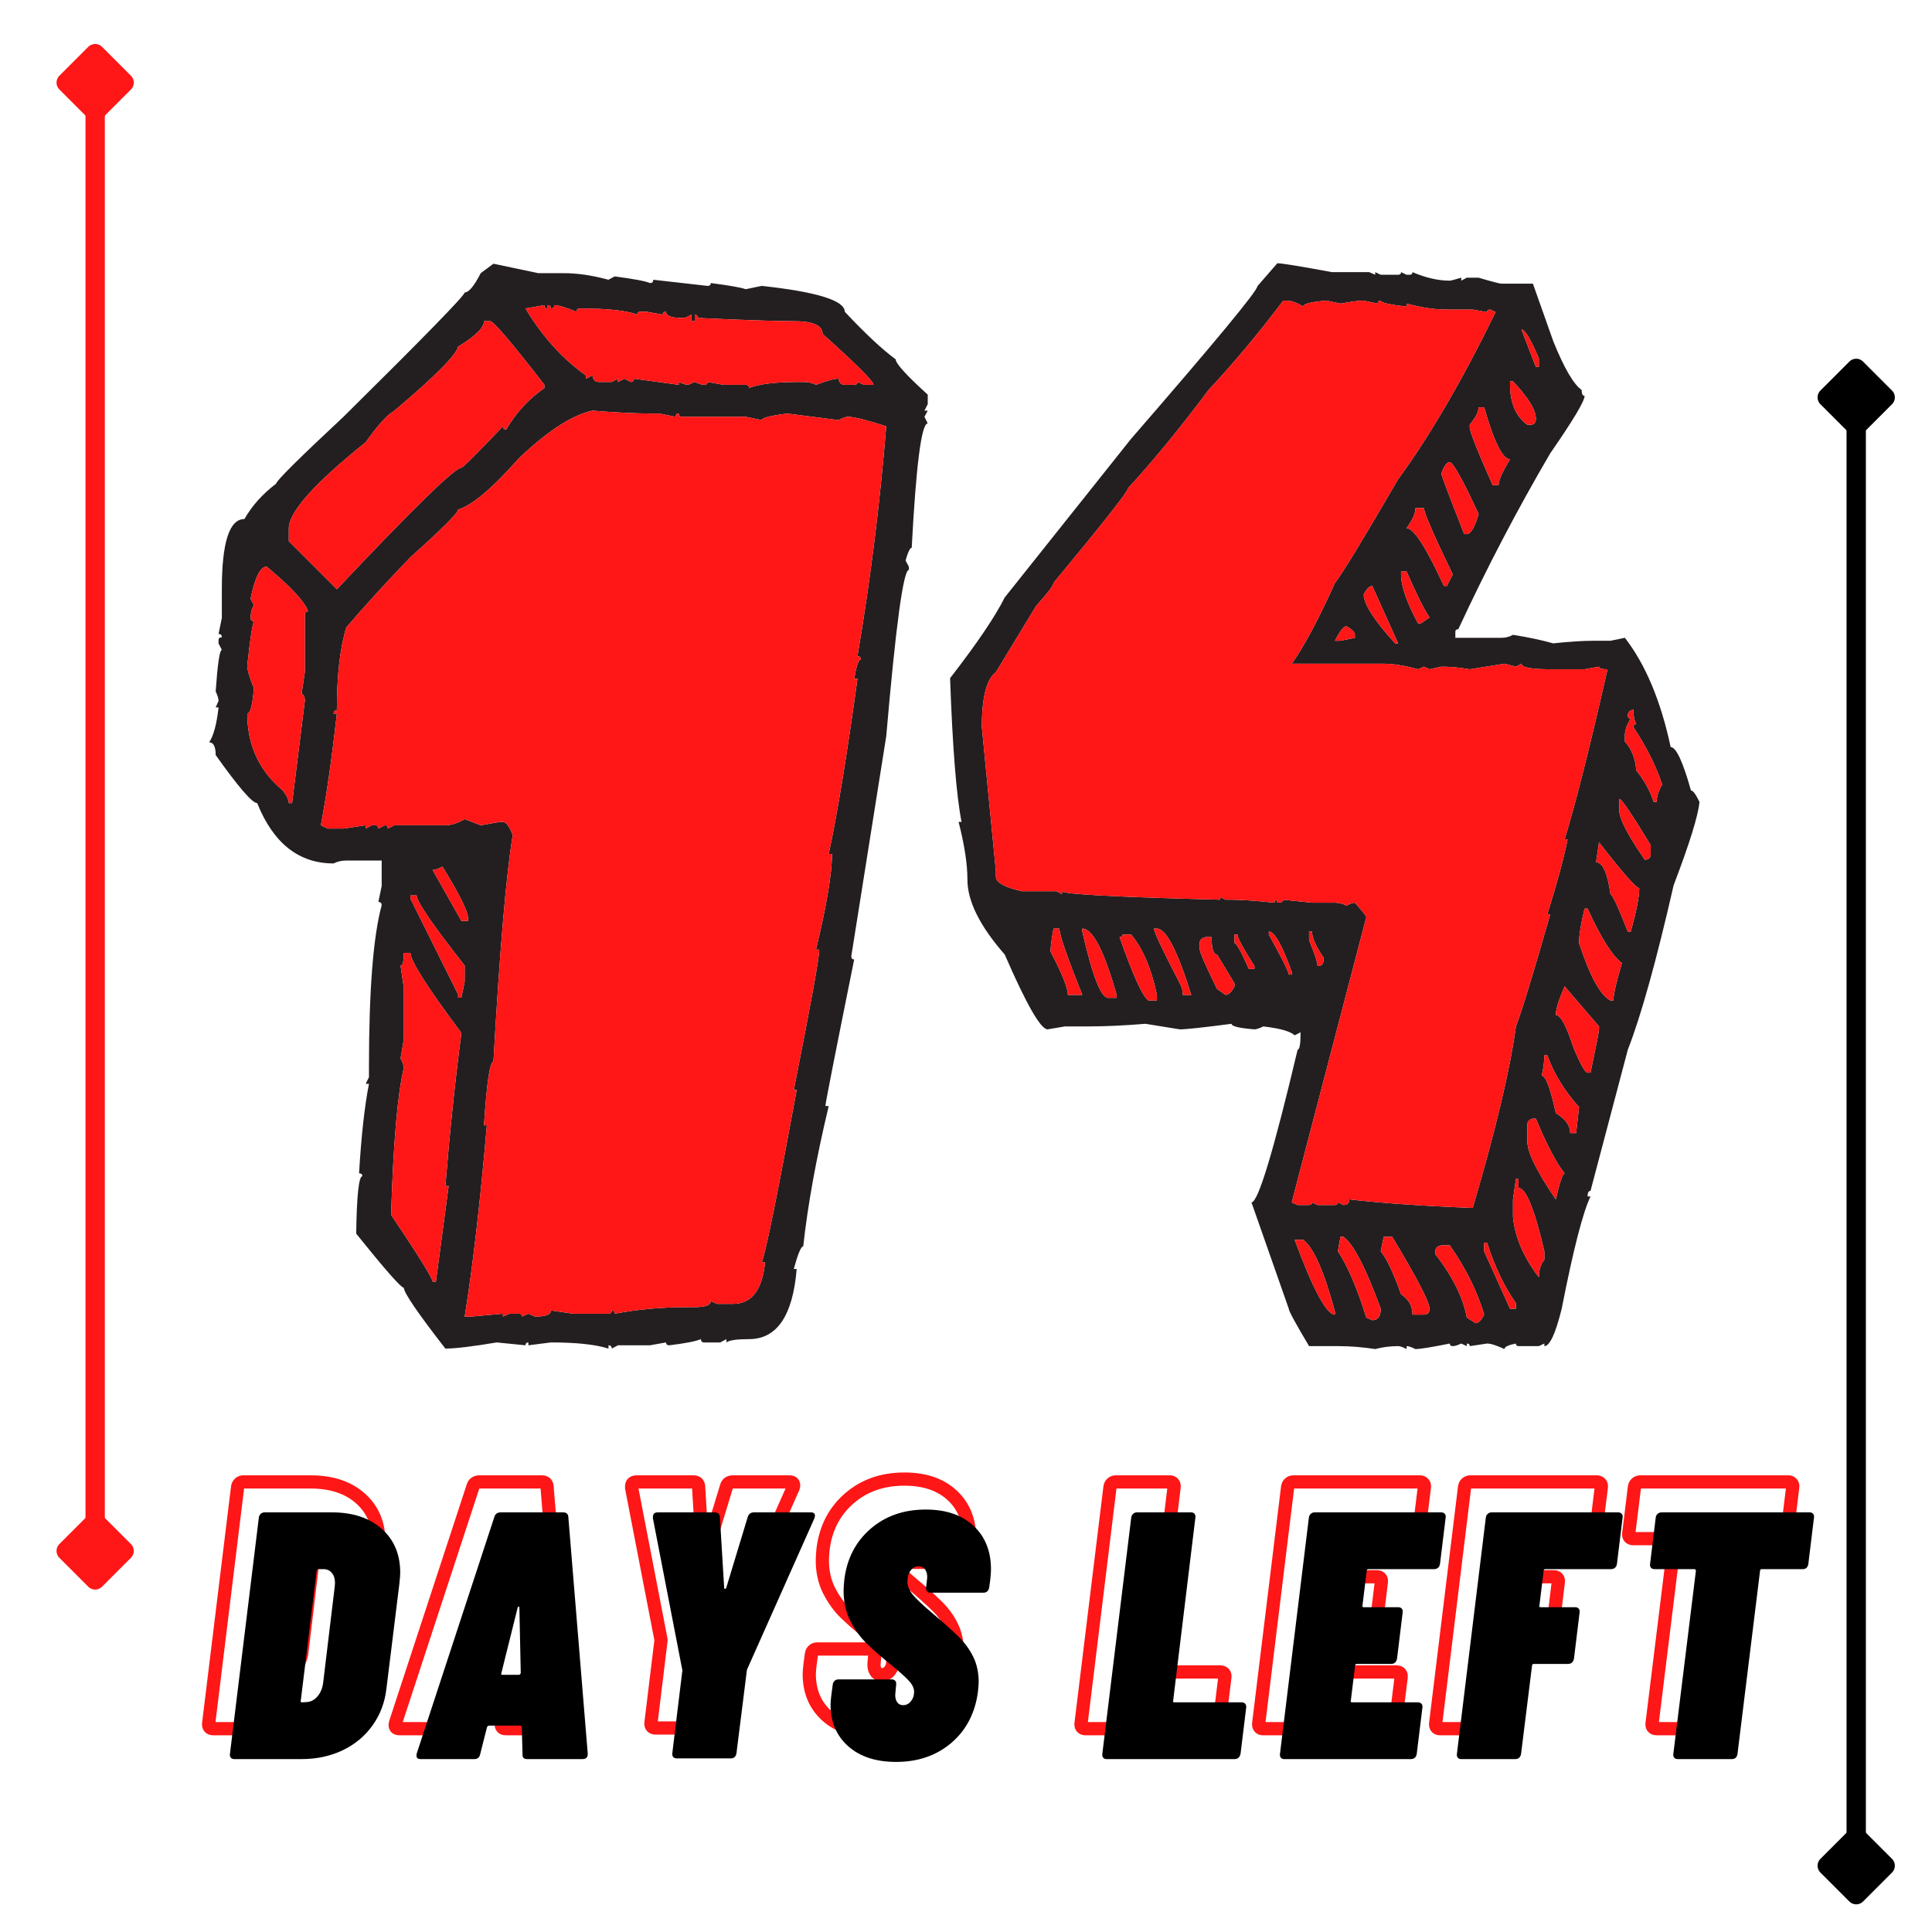 <?xml version="1.0" encoding="UTF-8"?>
<svg xmlns="http://www.w3.org/2000/svg" xmlns:xlink="http://www.w3.org/1999/xlink" width="375pt" height="375pt" viewBox="0 0 375 375" version="1.2">
<defs>
<g>
<symbol overflow="visible" id="glyph0-0">
<path style="stroke:none;" d="M -1.297 -0.344 C -1.297 -0.113 -1.207 0 -1.031 0 L 27.922 0 C 28.098 0 28.234 -0.113 28.328 -0.344 L 34.141 -47.547 C 34.141 -47.773 34.023 -47.891 33.797 -47.891 L 4.859 -47.891 C 4.629 -47.891 4.516 -47.773 4.516 -47.547 Z M 11.906 -17.719 C 11.633 -17.719 11.414 -17.805 11.25 -17.984 C 11.094 -18.172 11.035 -18.426 11.078 -18.75 L 11.078 -19.094 C 11.305 -20.914 11.875 -22.363 12.781 -23.438 C 13.695 -24.508 14.91 -25.594 16.422 -26.688 C 17.379 -27.363 18.109 -27.953 18.609 -28.453 C 19.109 -28.961 19.406 -29.582 19.5 -30.312 C 19.594 -31 19.5 -31.535 19.219 -31.922 C 18.945 -32.305 18.516 -32.5 17.922 -32.5 C 17.242 -32.5 16.688 -32.258 16.25 -31.781 C 15.812 -31.301 15.551 -30.719 15.469 -30.031 C 15.332 -29.438 14.941 -29.141 14.297 -29.141 L 7.453 -29.422 C 7.141 -29.422 6.898 -29.477 6.734 -29.594 C 6.578 -29.707 6.52 -29.852 6.562 -30.031 C 6.926 -33.227 8.281 -35.828 10.625 -37.828 C 12.977 -39.836 15.844 -40.844 19.219 -40.844 C 22.188 -40.844 24.504 -40.078 26.172 -38.547 C 27.836 -37.023 28.672 -34.941 28.672 -32.297 C 28.672 -31.609 28.645 -31.082 28.594 -30.719 C 28.32 -28.664 27.727 -27.055 26.812 -25.891 C 25.906 -24.734 24.676 -23.582 23.125 -22.438 C 22.07 -21.707 21.285 -21.055 20.766 -20.484 C 20.242 -19.922 19.938 -19.25 19.844 -18.469 C 19.75 -17.969 19.383 -17.719 18.75 -17.719 Z M 13.953 -5.891 C 12.766 -5.891 11.805 -6.254 11.078 -6.984 C 10.348 -7.711 9.984 -8.672 9.984 -9.859 C 9.984 -11.359 10.473 -12.609 11.453 -13.609 C 12.441 -14.617 13.641 -15.125 15.047 -15.125 C 16.234 -15.125 17.191 -14.77 17.922 -14.062 C 18.648 -13.352 19.016 -12.406 19.016 -11.219 C 19.016 -9.719 18.516 -8.453 17.516 -7.422 C 16.516 -6.398 15.328 -5.891 13.953 -5.891 Z M 13.953 -5.891 "/>
</symbol>
<symbol overflow="visible" id="glyph0-1">
<path style="stroke:none;" d="M 1.375 0 C 1.094 0 0.875 -0.086 0.719 -0.266 C 0.562 -0.453 0.504 -0.707 0.547 -1.031 L 6.156 -46.875 C 6.195 -47.188 6.32 -47.43 6.531 -47.609 C 6.738 -47.797 6.977 -47.891 7.25 -47.891 L 20.328 -47.891 C 24.379 -47.891 27.602 -46.828 30 -44.703 C 32.395 -42.586 33.594 -39.75 33.594 -36.188 C 33.594 -35.781 33.547 -35.117 33.453 -34.203 L 30.922 -13.688 C 30.609 -10.988 29.707 -8.602 28.219 -6.531 C 26.738 -4.457 24.801 -2.848 22.406 -1.703 C 20.008 -0.566 17.352 0 14.438 0 Z M 14.297 -11.359 C 14.203 -11.129 14.297 -11.016 14.578 -11.016 L 15.531 -11.078 C 16.258 -11.129 16.91 -11.473 17.484 -12.109 C 18.055 -12.742 18.43 -13.566 18.609 -14.578 L 20.875 -33.391 L 20.938 -34.141 C 20.938 -35.004 20.727 -35.676 20.312 -36.156 C 19.906 -36.633 19.359 -36.875 18.672 -36.875 L 17.719 -36.875 C 17.488 -36.875 17.375 -36.758 17.375 -36.531 Z M 14.297 -11.359 "/>
</symbol>
<symbol overflow="visible" id="glyph0-2">
<path style="stroke:none;" d="M 21.281 0 C 20.645 0 20.348 -0.316 20.391 -0.953 L 20.25 -6.156 C 20.301 -6.25 20.281 -6.328 20.188 -6.391 C 20.094 -6.461 20 -6.5 19.906 -6.5 L 13.953 -6.5 C 13.723 -6.5 13.566 -6.383 13.484 -6.156 L 12.172 -0.953 C 12.035 -0.316 11.648 0 11.016 0 L 0.609 0 C -0.066 0 -0.316 -0.363 -0.141 -1.094 L 14.922 -47 C 15.098 -47.594 15.504 -47.891 16.141 -47.891 L 28.266 -47.891 C 28.898 -47.891 29.238 -47.594 29.281 -47 L 33.047 -1.094 L 33.047 -0.953 C 33.047 -0.316 32.703 0 32.016 0 Z M 16.281 -16.688 C 16.188 -16.469 16.254 -16.359 16.484 -16.359 L 19.703 -16.359 C 19.836 -16.359 19.953 -16.469 20.047 -16.688 L 19.781 -29.359 C 19.781 -29.535 19.723 -29.613 19.609 -29.594 C 19.492 -29.57 19.438 -29.492 19.438 -29.359 Z M 16.281 -16.688 "/>
</symbol>
<symbol overflow="visible" id="glyph0-3">
<path style="stroke:none;" d="M 10.266 -0.141 C 9.941 -0.141 9.703 -0.227 9.547 -0.406 C 9.391 -0.594 9.332 -0.844 9.375 -1.156 L 11.297 -16.969 C 11.336 -17.062 11.336 -17.195 11.297 -17.375 L 5.609 -46.734 L 5.609 -47 C 5.609 -47.594 5.926 -47.891 6.562 -47.891 L 17.578 -47.891 C 18.223 -47.891 18.566 -47.594 18.609 -47 L 19.438 -33.25 C 19.438 -33.113 19.492 -33.047 19.609 -33.047 C 19.723 -33.047 19.801 -33.113 19.844 -33.25 L 24.016 -47 C 24.203 -47.594 24.613 -47.891 25.25 -47.891 L 36.266 -47.891 C 36.629 -47.891 36.867 -47.785 36.984 -47.578 C 37.098 -47.379 37.086 -47.098 36.953 -46.734 L 23.875 -17.375 L 23.812 -16.969 L 21.828 -1.156 C 21.785 -0.844 21.672 -0.594 21.484 -0.406 C 21.297 -0.227 21.047 -0.141 20.734 -0.141 Z M 10.266 -0.141 "/>
</symbol>
<symbol overflow="visible" id="glyph0-4">
<path style="stroke:none;" d="M 14.234 0.547 C 10.305 0.547 7.203 -0.469 4.922 -2.5 C 2.641 -4.531 1.5 -7.234 1.5 -10.609 C 1.5 -10.922 1.547 -11.488 1.641 -12.312 L 1.922 -14.438 C 1.961 -14.758 2.082 -15.008 2.281 -15.188 C 2.488 -15.375 2.734 -15.469 3.016 -15.469 L 13.406 -15.469 C 13.688 -15.469 13.906 -15.375 14.062 -15.188 C 14.219 -15.008 14.273 -14.758 14.234 -14.438 L 14.094 -12.938 C 14 -12.207 14.086 -11.613 14.359 -11.156 C 14.641 -10.695 15.051 -10.469 15.594 -10.469 C 16.188 -10.469 16.688 -10.719 17.094 -11.219 C 17.508 -11.719 17.719 -12.332 17.719 -13.062 C 17.719 -13.75 17.383 -14.457 16.719 -15.188 C 16.062 -15.914 14.801 -17.035 12.938 -18.547 C 11.102 -20.047 9.594 -21.379 8.406 -22.547 C 7.227 -23.711 6.203 -25.148 5.328 -26.859 C 4.461 -28.566 4.031 -30.516 4.031 -32.703 C 4.031 -33.117 4.078 -33.828 4.172 -34.828 C 4.672 -38.891 6.359 -42.172 9.234 -44.672 C 12.109 -47.18 15.691 -48.438 19.984 -48.438 C 23.898 -48.438 26.988 -47.383 29.25 -45.281 C 31.508 -43.188 32.641 -40.363 32.641 -36.812 C 32.641 -36.395 32.594 -35.734 32.5 -34.828 L 32.297 -33.328 C 32.254 -33.004 32.129 -32.75 31.922 -32.562 C 31.711 -32.383 31.473 -32.297 31.203 -32.297 L 20.875 -32.297 C 20.594 -32.297 20.375 -32.383 20.219 -32.562 C 20.062 -32.75 20.004 -33.004 20.047 -33.328 L 20.25 -35.094 C 20.301 -35.781 20.176 -36.336 19.875 -36.766 C 19.582 -37.203 19.16 -37.422 18.609 -37.422 C 17.973 -37.422 17.445 -37.145 17.031 -36.594 C 16.625 -36.051 16.422 -35.328 16.422 -34.422 C 16.422 -33.641 16.738 -32.836 17.375 -32.016 C 18.02 -31.203 19.207 -30.062 20.938 -28.594 C 23.258 -26.633 25.035 -25.051 26.266 -23.844 C 27.504 -22.633 28.477 -21.312 29.188 -19.875 C 29.895 -18.438 30.25 -16.805 30.25 -14.984 C 30.25 -14.617 30.203 -13.977 30.109 -13.062 C 29.555 -8.914 27.832 -5.609 24.938 -3.141 C 22.039 -0.68 18.473 0.547 14.234 0.547 Z M 14.234 0.547 "/>
</symbol>
<symbol overflow="visible" id="glyph0-5">
<path style="stroke:none;" d=""/>
</symbol>
<symbol overflow="visible" id="glyph0-6">
<path style="stroke:none;" d="M 1.375 0 C 1.094 0 0.875 -0.086 0.719 -0.266 C 0.562 -0.453 0.504 -0.707 0.547 -1.031 L 6.156 -46.875 C 6.195 -47.188 6.32 -47.43 6.531 -47.609 C 6.738 -47.797 6.977 -47.891 7.25 -47.891 L 17.797 -47.891 C 18.066 -47.891 18.281 -47.797 18.438 -47.609 C 18.594 -47.43 18.648 -47.188 18.609 -46.875 L 14.297 -11.359 C 14.203 -11.129 14.297 -11.016 14.578 -11.016 L 27.578 -11.016 C 27.891 -11.016 28.125 -10.922 28.281 -10.734 C 28.445 -10.555 28.508 -10.305 28.469 -9.984 L 27.375 -1.031 C 27.227 -0.344 26.836 0 26.203 0 Z M 1.375 0 "/>
</symbol>
<symbol overflow="visible" id="glyph0-7">
<path style="stroke:none;" d="M 31.609 -37.906 C 31.566 -37.582 31.441 -37.328 31.234 -37.141 C 31.023 -36.961 30.766 -36.875 30.453 -36.875 L 17.719 -36.875 C 17.488 -36.875 17.375 -36.758 17.375 -36.531 L 16.562 -29.828 C 16.469 -29.598 16.555 -29.484 16.828 -29.484 L 23.469 -29.484 C 23.789 -29.484 24.031 -29.391 24.188 -29.203 C 24.344 -29.023 24.398 -28.781 24.359 -28.469 L 23.266 -19.5 C 23.129 -18.812 22.738 -18.469 22.094 -18.469 L 15.469 -18.469 C 15.238 -18.469 15.125 -18.352 15.125 -18.125 L 14.297 -11.359 C 14.203 -11.129 14.297 -11.016 14.578 -11.016 L 27.297 -11.016 C 27.617 -11.016 27.859 -10.922 28.016 -10.734 C 28.18 -10.555 28.238 -10.305 28.188 -9.984 L 27.094 -1.031 C 27.051 -0.707 26.926 -0.453 26.719 -0.266 C 26.508 -0.086 26.25 0 25.938 0 L 1.375 0 C 1.094 0 0.875 -0.086 0.719 -0.266 C 0.562 -0.453 0.504 -0.707 0.547 -1.031 L 6.156 -46.875 C 6.195 -47.188 6.32 -47.43 6.531 -47.609 C 6.738 -47.797 6.977 -47.891 7.25 -47.891 L 31.812 -47.891 C 32.133 -47.891 32.375 -47.797 32.531 -47.609 C 32.695 -47.43 32.754 -47.188 32.703 -46.875 Z M 31.609 -37.906 "/>
</symbol>
<symbol overflow="visible" id="glyph0-8">
<path style="stroke:none;" d="M 31.609 -37.906 C 31.566 -37.582 31.441 -37.328 31.234 -37.141 C 31.023 -36.961 30.766 -36.875 30.453 -36.875 L 17.719 -36.875 C 17.488 -36.875 17.375 -36.758 17.375 -36.531 L 16.562 -29.828 C 16.469 -29.598 16.555 -29.484 16.828 -29.484 L 23.469 -29.484 C 23.789 -29.484 24.031 -29.391 24.188 -29.203 C 24.344 -29.023 24.398 -28.781 24.359 -28.469 L 23.266 -19.5 C 23.129 -18.812 22.738 -18.469 22.094 -18.469 L 15.469 -18.469 C 15.238 -18.469 15.125 -18.352 15.125 -18.125 L 13 -1.031 C 12.957 -0.707 12.832 -0.453 12.625 -0.266 C 12.414 -0.086 12.176 0 11.906 0 L 1.375 0 C 1.094 0 0.875 -0.086 0.719 -0.266 C 0.562 -0.453 0.504 -0.707 0.547 -1.031 L 6.156 -46.875 C 6.195 -47.188 6.32 -47.43 6.531 -47.609 C 6.738 -47.797 6.977 -47.891 7.25 -47.891 L 31.812 -47.891 C 32.133 -47.891 32.375 -47.797 32.531 -47.609 C 32.695 -47.43 32.754 -47.188 32.703 -46.875 Z M 31.609 -37.906 "/>
</symbol>
<symbol overflow="visible" id="glyph0-9">
<path style="stroke:none;" d="M 35.516 -47.891 C 35.785 -47.891 36 -47.797 36.156 -47.609 C 36.32 -47.43 36.379 -47.188 36.328 -46.875 L 35.234 -37.906 C 35.191 -37.582 35.078 -37.328 34.891 -37.141 C 34.711 -36.961 34.461 -36.875 34.141 -36.875 L 26.203 -36.875 C 25.973 -36.875 25.859 -36.758 25.859 -36.531 L 21.484 -1.031 C 21.441 -0.707 21.328 -0.453 21.141 -0.266 C 20.961 -0.086 20.711 0 20.391 0 L 9.922 0 C 9.598 0 9.359 -0.086 9.203 -0.266 C 9.047 -0.453 8.988 -0.707 9.031 -1.031 L 13.406 -36.531 C 13.406 -36.758 13.289 -36.875 13.062 -36.875 L 5.406 -36.875 C 5.082 -36.875 4.844 -36.961 4.688 -37.141 C 4.531 -37.328 4.473 -37.582 4.516 -37.906 L 5.609 -46.875 C 5.648 -47.188 5.773 -47.43 5.984 -47.609 C 6.191 -47.797 6.457 -47.891 6.781 -47.891 Z M 35.516 -47.891 "/>
</symbol>
</g>
<clipPath id="clip1">
  <path d="M 40.582 51.07 L 180.082 51.07 L 180.082 261.82 L 40.582 261.82 Z M 40.582 51.07 "/>
</clipPath>
<clipPath id="clip2">
  <path d="M 184.418 51.07 L 329.918 51.07 L 329.918 261.82 L 184.418 261.82 Z M 184.418 51.07 "/>
</clipPath>
</defs>
<g id="surface1">
<path style="fill:none;stroke-width:1;stroke-linecap:round;stroke-linejoin:miter;stroke:rgb(0%,0%,0%);stroke-opacity:1;stroke-miterlimit:4;" d="M 3.5 -0 L 76.5 -0 " transform="matrix(0,-3.75,3.75,0,360.29,369.631)"/>
<path style="fill-rule:nonzero;fill:rgb(0%,0%,0%);fill-opacity:1;stroke-width:1;stroke-linecap:butt;stroke-linejoin:round;stroke:rgb(0%,0%,0%);stroke-opacity:1;stroke-miterlimit:4;" d="M 0.5 -0 L 2 -1.5 L 3.5 -0 L 2 1.5 Z M 0.5 -0 " transform="matrix(0,-3.75,3.75,0,360.29,369.631)"/>
<path style="fill-rule:nonzero;fill:rgb(0%,0%,0%);fill-opacity:1;stroke-width:1;stroke-linecap:butt;stroke-linejoin:round;stroke:rgb(0%,0%,0%);stroke-opacity:1;stroke-miterlimit:4;" d="M -0.5 -0 L -2 -1.5 L -3.5 -0 L -2 1.5 Z M -0.5 -0 " transform="matrix(0,-3.75,3.75,0,360.29,69.631)"/>
<path style="fill:none;stroke-width:1;stroke-linecap:round;stroke-linejoin:miter;stroke:rgb(100%,8.629%,8.629%);stroke-opacity:1;stroke-miterlimit:4;" d="M 3.5 -0 L 76.5 -0 " transform="matrix(0,-3.75,3.75,0,18.47,308.535)"/>
<path style="fill-rule:nonzero;fill:rgb(100%,8.629%,8.629%);fill-opacity:1;stroke-width:1;stroke-linecap:butt;stroke-linejoin:round;stroke:rgb(100%,8.629%,8.629%);stroke-opacity:1;stroke-miterlimit:4;" d="M 0.5 -0 L 2 -1.5 L 3.5 -0 L 2 1.5 Z M 0.5 -0 " transform="matrix(0,-3.75,3.75,0,18.47,308.535)"/>
<path style="fill-rule:nonzero;fill:rgb(100%,8.629%,8.629%);fill-opacity:1;stroke-width:1;stroke-linecap:butt;stroke-linejoin:round;stroke:rgb(100%,8.629%,8.629%);stroke-opacity:1;stroke-miterlimit:4;" d="M -0.5 -0 L -2 -1.5 L -3.5 -0 L -2 1.5 Z M -0.5 -0 " transform="matrix(0,-3.75,3.75,0,18.47,8.535)"/>
<g clip-path="url(#clip1)" clip-rule="nonzero">
<path style=" stroke:none;fill-rule:nonzero;fill:rgb(13.73%,12.16%,12.549%);fill-opacity:1;" d="M 102 59.875 C 105.289 65.34 109.199 69.672 113.723 72.863 L 113.723 73.5 L 114.996 72.863 C 115.102 73.707 115.504 74.137 116.191 74.137 L 118.742 74.137 L 119.941 73.5 L 119.941 74.137 L 121.215 73.5 L 122.41 74.137 C 122.84 74.137 123.051 73.918 123.051 73.5 L 131.742 74.688 L 131.742 74.137 C 132.543 74.504 133.152 74.688 133.578 74.688 L 134.855 74.137 C 135.656 74.504 136.258 74.688 136.688 74.688 C 137.117 74.688 137.328 74.504 137.328 74.137 L 140.438 74.688 L 144.738 74.688 C 145.176 74.688 145.379 74.91 145.379 75.328 C 147.188 74.535 150.488 74.137 155.273 74.137 L 155.91 74.137 C 156.867 74.137 157.684 74.32 158.383 74.688 C 160.453 73.902 161.918 73.5 162.766 73.5 C 162.871 74.297 163.273 74.688 163.969 74.688 L 165.797 74.688 C 166.227 74.688 166.434 74.504 166.434 74.137 L 167.711 74.688 L 169.543 74.688 C 169.543 74 166.25 70.711 159.656 64.812 C 159.656 63.168 157.797 62.344 154.074 62.344 C 150.562 62.344 144.344 62.129 135.41 61.711 C 135.41 61.281 135.227 61.07 134.855 61.07 L 134.855 62.344 L 134.215 62.344 L 134.215 61.07 L 132.938 61.711 L 132.379 61.711 C 130.309 61.711 129.273 61.309 129.273 60.512 C 128.848 60.512 128.633 60.695 128.633 61.07 L 125.523 60.512 L 124.332 60.512 C 123.902 60.512 123.688 60.695 123.688 61.07 C 121.617 60.27 117.895 59.875 112.523 59.875 C 112.098 59.875 111.883 60.094 111.883 60.512 C 109.812 59.664 108.375 59.234 107.578 59.234 C 107.578 59.664 107.363 59.875 106.941 59.875 C 106.941 59.449 106.73 59.234 106.305 59.234 L 106.305 59.875 C 105.879 59.875 105.664 59.664 105.664 59.234 Z M 83.973 168.863 L 89.555 178.746 L 90.836 178.746 L 90.836 178.184 C 90.836 176.91 89.18 173.586 85.887 168.219 C 85.035 168.648 84.398 168.863 83.973 168.863 Z M 79.668 173.805 L 79.668 174.441 L 88.918 193.012 L 88.918 193.641 L 89.555 193.641 L 90.195 190.535 L 90.195 187.426 C 83.973 179.508 80.863 174.973 80.863 173.805 Z M 78.391 184.957 C 78.391 186.605 78.176 187.426 77.75 187.426 L 78.391 191.809 L 78.391 201.688 L 77.75 205.434 C 78.176 206.234 78.391 206.84 78.391 207.266 C 77.168 212.258 76.344 221.762 75.914 235.789 C 81.285 243.801 83.973 248.133 83.973 248.773 L 84.609 248.773 L 87.082 230.211 L 86.445 230.211 C 87.297 219.746 88.336 209.84 89.555 200.496 C 82.961 191.676 79.668 186.5 79.668 184.957 Z M 65.387 137.875 C 64.965 137.875 64.75 138.082 64.75 138.508 L 65.387 138.508 C 64.43 147.062 63.398 154.285 62.281 160.184 L 63.559 160.816 L 66.664 160.816 L 70.977 160.184 L 70.977 160.816 L 72.172 160.184 L 72.809 160.184 C 73.238 160.184 73.441 160.395 73.441 160.816 L 74.723 160.184 C 75.094 160.184 75.281 160.395 75.281 160.816 L 76.555 160.184 L 86.445 160.184 C 87.562 160.184 88.809 159.781 90.195 158.98 L 93.305 160.184 L 96.973 159.543 L 97.613 159.543 C 98.246 159.543 98.883 160.395 99.527 162.094 C 98.246 169.738 97 184.398 95.777 206.066 C 95.086 206.066 94.473 210.184 93.941 218.418 L 94.5 218.418 C 93.172 233.719 91.738 246.09 90.195 255.547 L 91.391 255.547 L 97.613 254.988 L 97.613 255.547 L 98.883 254.988 L 100.723 254.988 C 101.145 254.988 101.355 255.176 101.355 255.547 L 102.555 254.988 L 103.832 255.547 C 105.902 255.547 106.941 255.148 106.941 254.352 L 111.246 254.988 L 118.105 254.988 C 118.527 254.988 118.742 254.773 118.742 254.352 C 119.113 254.352 119.305 254.566 119.305 254.988 C 123.77 254.137 128.527 253.711 133.578 253.711 L 134.855 253.711 C 136.93 253.711 137.965 253.312 137.965 252.52 L 139.164 253.078 L 142.27 253.078 C 145.887 253.078 147.961 250.391 148.492 245.031 L 147.855 245.031 C 148.707 242.742 150.961 231.59 154.637 211.562 L 154.074 211.562 C 157.367 194.992 159.02 185.914 159.02 184.32 L 158.383 184.32 C 160.453 175.719 161.492 169.527 161.492 165.75 L 160.852 165.75 C 162.504 158.109 164.363 146.773 166.434 131.738 L 165.797 131.738 C 166.227 129.242 166.652 127.996 167.074 127.996 C 167.074 127.566 166.863 127.355 166.434 127.355 C 168.938 112.637 170.793 97.773 172.02 82.742 C 168.191 81.516 165.715 80.902 164.602 80.902 C 164.172 80.902 163.566 81.117 162.766 81.543 L 152.801 80.273 C 149.504 80.691 147.855 81.117 147.855 81.543 L 144.738 80.902 L 132.379 80.902 C 131.961 80.902 131.742 80.691 131.742 80.273 C 131.316 80.273 131.105 80.484 131.105 80.902 L 127.996 80.273 L 126.801 80.273 C 123.449 80.273 119.516 80.082 114.996 79.711 C 111.059 80.559 106.305 83.641 100.723 88.953 C 95.559 94.793 91.629 98.109 88.918 98.914 C 88.918 99.547 85.836 102.633 79.668 108.156 C 75.145 112.832 71 117.367 67.227 121.777 C 66.004 125.711 65.387 131.074 65.387 137.875 Z M 93.941 62.344 C 93.941 63.613 92.266 65.266 88.918 67.285 C 88.496 68.984 84.371 73.129 76.555 79.711 C 75.172 80.512 73.312 82.547 70.977 85.848 C 61.031 93.816 56.059 99.387 56.059 102.578 L 56.059 105.047 L 65.387 114.371 C 80.223 98.648 88.277 90.785 89.555 90.785 C 89.875 90.73 92.559 88.055 97.613 82.742 C 97.613 83.168 97.824 83.375 98.246 83.375 C 100.164 80.082 102.633 77.398 105.664 75.328 L 105.664 74.688 C 99.285 66.457 95.777 62.344 95.137 62.344 Z M 48.645 116.203 L 49.281 117.473 C 48.855 118.16 48.645 118.988 48.645 119.945 C 48.645 120.363 48.855 120.578 49.281 120.578 C 48.961 121.324 48.535 124.199 48 129.188 C 48 130.035 48.434 131.5 49.281 133.574 C 49.016 136.863 48.59 138.508 48 138.508 C 48 144.617 50.293 149.582 54.867 153.406 C 55.66 154.418 56.059 155.238 56.059 155.879 L 56.699 155.879 L 59.168 136.043 C 59.168 135.191 58.957 134.762 58.531 134.762 L 59.168 130.461 L 59.168 119.309 C 59.168 118.887 59.383 118.668 59.809 118.668 C 59.168 116.809 56.484 113.914 51.75 109.984 C 50.527 109.984 49.488 112.059 48.645 116.203 Z M 95.777 51.188 L 104.469 53.02 L 109.41 53.02 C 112.074 53.02 114.969 53.449 118.105 54.297 L 119.305 53.652 C 123.027 54.137 125.309 54.566 126.16 54.941 C 126.586 54.941 126.801 54.723 126.801 54.297 L 137.328 55.492 C 137.75 55.492 137.965 55.305 137.965 54.941 C 141.633 55.414 143.895 55.816 144.738 56.133 L 147.855 55.492 C 158.594 56.66 163.969 58.332 163.969 60.512 C 167.902 64.707 171.195 67.785 173.852 69.75 C 173.852 70.547 175.926 72.836 180.074 76.602 L 180.074 78.441 L 179.434 79.711 L 180.074 79.711 L 179.434 80.902 L 180.074 82.184 C 178.852 82.184 177.812 90.23 176.965 106.32 C 176.645 106.32 176.246 107.141 175.766 108.793 L 176.406 109.984 L 176.406 110.625 C 175.344 110.625 173.879 121.379 172.02 142.891 L 165.238 185.594 C 165.238 186.02 165.426 186.23 165.797 186.23 C 162.078 204.66 160.211 214.141 160.211 214.676 L 160.852 214.676 C 158.406 224.93 156.762 234.012 155.91 241.918 C 155.48 241.918 154.871 243.383 154.074 246.305 L 154.637 246.305 C 153.887 255.383 150.801 259.926 145.379 259.926 C 142.992 259.926 141.527 260.141 140.996 260.566 L 140.996 259.926 L 139.801 260.566 L 136.688 260.566 C 136.258 260.566 136.051 260.352 136.051 259.926 C 135.043 260.352 132.996 260.746 129.906 261.121 C 129.484 261.121 129.273 260.93 129.273 260.566 L 126.16 261.121 L 119.941 261.121 L 118.742 261.758 C 118.742 261.332 118.527 261.121 118.105 261.121 L 118.105 261.758 C 115.605 260.965 111.883 260.566 106.941 260.566 L 102.555 261.121 L 102.555 260.566 C 102.184 260.566 102 260.746 102 261.121 L 96.418 260.566 C 91.684 261.359 88.359 261.758 86.445 261.758 C 81.074 254.855 78.391 250.918 78.391 249.965 C 77.855 249.965 74.773 246.461 69.137 239.453 C 69.246 232.02 69.645 228.301 70.332 228.301 C 70.332 227.926 70.121 227.742 69.695 227.742 C 70.121 220.52 70.762 214.727 71.613 210.371 L 70.977 210.371 L 71.613 209.098 L 71.613 207.266 C 71.613 192.289 72.434 181.77 74.082 175.719 C 74.082 175.293 73.871 175.07 73.441 175.07 L 74.082 171.969 L 74.082 167.031 L 67.227 167.031 C 66.32 167.031 65.496 167.215 64.75 167.594 C 58 167.594 53.055 163.684 49.918 155.879 C 48.961 155.879 46.277 152.766 41.863 146.555 C 41.863 144.91 41.438 144.086 40.59 144.086 C 41.438 142.863 42.051 140.609 42.422 137.309 L 41.863 137.309 L 42.422 136.043 C 42.422 135.617 42.238 135 41.863 134.211 C 42.238 128.84 42.633 126.156 43.059 126.156 L 42.422 124.887 L 42.422 124.242 C 42.422 123.879 42.633 123.691 43.059 123.691 C 43.059 123.266 42.844 123.051 42.422 123.051 L 43.059 119.945 L 43.059 114.371 C 43.059 105.289 44.523 100.746 47.441 100.746 C 48.934 98.141 50.98 95.855 53.59 93.895 C 53.59 93.363 57.945 89.039 66.664 80.902 C 82.352 65.398 90.195 57.352 90.195 56.766 C 90.992 56.766 92.031 55.52 93.305 53.02 L 95.777 51.188 "/>
</g>
<path style=" stroke:none;fill-rule:nonzero;fill:rgb(100%,8.629%,8.629%);fill-opacity:1;" d="M 48.645 116.203 L 49.281 117.473 C 48.855 118.16 48.645 118.988 48.645 119.945 C 48.645 120.363 48.855 120.578 49.281 120.578 C 48.961 121.324 48.535 124.199 48 129.188 C 48 130.035 48.434 131.5 49.281 133.574 C 49.016 136.863 48.59 138.508 48 138.508 C 48 144.617 50.293 149.582 54.867 153.406 C 55.66 154.418 56.059 155.238 56.059 155.879 L 56.699 155.879 L 59.168 136.043 C 59.168 135.191 58.957 134.762 58.531 134.762 L 59.168 130.461 L 59.168 119.309 C 59.168 118.887 59.383 118.668 59.809 118.668 C 59.168 116.809 56.484 113.914 51.75 109.984 C 50.527 109.984 49.488 112.059 48.645 116.203 "/>
<path style=" stroke:none;fill-rule:nonzero;fill:rgb(100%,8.629%,8.629%);fill-opacity:1;" d="M 93.941 62.344 C 93.941 63.613 92.266 65.266 88.918 67.285 C 88.496 68.984 84.371 73.129 76.555 79.711 C 75.172 80.512 73.312 82.547 70.977 85.848 C 61.031 93.816 56.059 99.387 56.059 102.578 L 56.059 105.047 L 65.387 114.371 C 80.223 98.648 88.277 90.785 89.555 90.785 C 89.875 90.73 92.559 88.055 97.613 82.742 C 97.613 83.168 97.824 83.375 98.246 83.375 C 100.164 80.082 102.633 77.398 105.664 75.328 L 105.664 74.688 C 99.285 66.457 95.777 62.344 95.137 62.344 L 93.941 62.344 "/>
<path style=" stroke:none;fill-rule:nonzero;fill:rgb(100%,8.629%,8.629%);fill-opacity:1;" d="M 65.387 137.875 C 64.965 137.875 64.75 138.082 64.75 138.508 L 65.387 138.508 C 64.43 147.062 63.398 154.285 62.281 160.184 L 63.559 160.816 L 66.664 160.816 L 70.977 160.184 L 70.977 160.816 L 72.172 160.184 L 72.809 160.184 C 73.238 160.184 73.441 160.395 73.441 160.816 L 74.723 160.184 C 75.094 160.184 75.281 160.395 75.281 160.816 L 76.555 160.184 L 86.445 160.184 C 87.562 160.184 88.809 159.781 90.195 158.98 L 93.305 160.184 L 96.973 159.543 L 97.613 159.543 C 98.246 159.543 98.883 160.395 99.527 162.094 C 98.246 169.738 97 184.398 95.777 206.066 C 95.086 206.066 94.473 210.184 93.941 218.418 L 94.5 218.418 C 93.172 233.719 91.738 246.09 90.195 255.547 L 91.391 255.547 L 97.613 254.988 L 97.613 255.547 L 98.883 254.988 L 100.723 254.988 C 101.145 254.988 101.355 255.176 101.355 255.547 L 102.555 254.988 L 103.832 255.547 C 105.902 255.547 106.941 255.148 106.941 254.352 L 111.246 254.988 L 118.105 254.988 C 118.527 254.988 118.742 254.773 118.742 254.352 C 119.113 254.352 119.305 254.566 119.305 254.988 C 123.77 254.137 128.527 253.711 133.578 253.711 L 134.855 253.711 C 136.93 253.711 137.965 253.312 137.965 252.52 L 139.164 253.078 L 142.27 253.078 C 145.887 253.078 147.961 250.391 148.492 245.031 L 147.855 245.031 C 148.707 242.742 150.961 231.59 154.637 211.562 L 154.074 211.562 C 157.367 194.992 159.02 185.914 159.02 184.32 L 158.383 184.32 C 160.453 175.719 161.492 169.527 161.492 165.75 L 160.852 165.75 C 162.504 158.109 164.363 146.773 166.434 131.738 L 165.797 131.738 C 166.227 129.242 166.652 127.996 167.074 127.996 C 167.074 127.566 166.863 127.355 166.434 127.355 C 168.938 112.637 170.793 97.773 172.02 82.742 C 168.191 81.516 165.715 80.902 164.602 80.902 C 164.172 80.902 163.566 81.117 162.766 81.543 L 152.801 80.273 C 149.504 80.691 147.855 81.117 147.855 81.543 L 144.738 80.902 L 132.379 80.902 C 131.961 80.902 131.742 80.691 131.742 80.273 C 131.316 80.273 131.105 80.484 131.105 80.902 L 127.996 80.273 L 126.801 80.273 C 123.449 80.273 119.516 80.082 114.996 79.711 C 111.059 80.559 106.305 83.641 100.723 88.953 C 95.559 94.793 91.629 98.109 88.918 98.914 C 88.918 99.547 85.836 102.633 79.668 108.156 C 75.145 112.832 71 117.367 67.227 121.777 C 66.004 125.711 65.387 131.074 65.387 137.875 "/>
<path style=" stroke:none;fill-rule:nonzero;fill:rgb(100%,8.629%,8.629%);fill-opacity:1;" d="M 78.391 184.957 C 78.391 186.605 78.176 187.426 77.75 187.426 L 78.391 191.809 L 78.391 201.688 L 77.75 205.434 C 78.176 206.234 78.391 206.84 78.391 207.266 C 77.168 212.258 76.344 221.762 75.914 235.789 C 81.285 243.801 83.973 248.133 83.973 248.773 L 84.609 248.773 L 87.082 230.211 L 86.445 230.211 C 87.297 219.746 88.336 209.84 89.555 200.496 C 82.961 191.676 79.668 186.5 79.668 184.957 L 78.391 184.957 "/>
<path style=" stroke:none;fill-rule:nonzero;fill:rgb(100%,8.629%,8.629%);fill-opacity:1;" d="M 79.668 173.805 L 79.668 174.441 L 88.918 193.012 L 88.918 193.641 L 89.555 193.641 L 90.195 190.535 L 90.195 187.426 C 83.973 179.508 80.863 174.973 80.863 173.805 L 79.668 173.805 "/>
<path style=" stroke:none;fill-rule:nonzero;fill:rgb(100%,8.629%,8.629%);fill-opacity:1;" d="M 83.973 168.863 L 89.555 178.746 L 90.836 178.746 L 90.836 178.184 C 90.836 176.91 89.18 173.586 85.887 168.219 C 85.035 168.648 84.398 168.863 83.973 168.863 "/>
<path style=" stroke:none;fill-rule:nonzero;fill:rgb(100%,8.629%,8.629%);fill-opacity:1;" d="M 102 59.875 C 105.289 65.34 109.199 69.672 113.723 72.863 L 113.723 73.5 L 114.996 72.863 C 115.102 73.707 115.504 74.137 116.191 74.137 L 118.742 74.137 L 119.941 73.5 L 119.941 74.137 L 121.215 73.5 L 122.41 74.137 C 122.84 74.137 123.051 73.918 123.051 73.5 L 131.742 74.688 L 131.742 74.137 C 132.543 74.504 133.152 74.688 133.578 74.688 L 134.855 74.137 C 135.656 74.504 136.258 74.688 136.688 74.688 C 137.117 74.688 137.328 74.504 137.328 74.137 L 140.438 74.688 L 144.738 74.688 C 145.176 74.688 145.379 74.91 145.379 75.328 C 147.188 74.535 150.488 74.137 155.273 74.137 L 155.91 74.137 C 156.867 74.137 157.684 74.32 158.383 74.688 C 160.453 73.902 161.918 73.5 162.766 73.5 C 162.871 74.297 163.273 74.688 163.969 74.688 L 165.797 74.688 C 166.227 74.688 166.434 74.504 166.434 74.137 L 167.711 74.688 L 169.543 74.688 C 169.543 74 166.25 70.711 159.656 64.812 C 159.656 63.168 157.797 62.344 154.074 62.344 C 150.562 62.344 144.344 62.129 135.41 61.711 C 135.41 61.281 135.227 61.07 134.855 61.07 L 134.855 62.344 L 134.215 62.344 L 134.215 61.07 L 132.938 61.711 L 132.379 61.711 C 130.309 61.711 129.273 61.309 129.273 60.512 C 128.848 60.512 128.633 60.695 128.633 61.07 L 125.523 60.512 L 124.332 60.512 C 123.902 60.512 123.688 60.695 123.688 61.07 C 121.617 60.27 117.895 59.875 112.523 59.875 C 112.098 59.875 111.883 60.094 111.883 60.512 C 109.812 59.664 108.375 59.234 107.578 59.234 C 107.578 59.664 107.363 59.875 106.941 59.875 C 106.941 59.449 106.73 59.234 106.305 59.234 L 106.305 59.875 C 105.879 59.875 105.664 59.664 105.664 59.234 L 102 59.875 "/>
<path style=" stroke:none;fill-rule:nonzero;fill:rgb(100%,8.629%,8.629%);fill-opacity:1;" d="M 103.77 236.379 C 97.961 236.379 97.961 245.375 103.77 245.375 C 109.578 245.375 109.578 236.379 103.77 236.379 "/>
<path style=" stroke:none;fill-rule:nonzero;fill:rgb(100%,8.629%,8.629%);fill-opacity:1;" d="M 141.723 215.172 C 135.918 215.172 135.918 224.168 141.723 224.168 C 147.531 224.168 147.531 215.172 141.723 215.172 "/>
<path style=" stroke:none;fill-rule:nonzero;fill:rgb(100%,8.629%,8.629%);fill-opacity:1;" d="M 113.098 197.82 C 107.289 197.82 107.289 206.82 113.098 206.82 C 118.902 206.82 118.902 197.82 113.098 197.82 "/>
<path style=" stroke:none;fill-rule:nonzero;fill:rgb(100%,8.629%,8.629%);fill-opacity:1;" d="M 143.973 175.652 C 138.168 175.652 138.168 184.645 143.973 184.645 C 149.781 184.645 149.781 175.652 143.973 175.652 "/>
<path style=" stroke:none;fill-rule:nonzero;fill:rgb(100%,8.629%,8.629%);fill-opacity:1;" d="M 115.027 159.582 C 109.219 159.582 109.219 168.586 115.027 168.586 C 120.836 168.586 120.836 159.582 115.027 159.582 "/>
<path style=" stroke:none;fill-rule:nonzero;fill:rgb(100%,8.629%,8.629%);fill-opacity:1;" d="M 153.945 131.949 C 148.141 131.949 148.141 140.945 153.945 140.945 C 159.754 140.945 159.754 131.949 153.945 131.949 "/>
<path style=" stroke:none;fill-rule:nonzero;fill:rgb(100%,8.629%,8.629%);fill-opacity:1;" d="M 125.32 109.777 C 119.512 109.777 119.512 118.773 125.32 118.773 C 131.129 118.773 131.129 109.777 125.32 109.777 "/>
<path style=" stroke:none;fill-rule:nonzero;fill:rgb(100%,8.629%,8.629%);fill-opacity:1;" d="M 159.734 85.363 C 153.93 85.363 153.93 94.355 159.734 94.355 C 165.543 94.355 165.543 85.363 159.734 85.363 "/>
<path style=" stroke:none;fill-rule:nonzero;fill:rgb(100%,8.629%,8.629%);fill-opacity:1;" d="M 107.949 89.859 C 102.145 89.859 102.145 98.852 107.949 98.852 C 113.758 98.852 113.758 89.859 107.949 89.859 "/>
<path style=" stroke:none;fill-rule:nonzero;fill:rgb(100%,8.629%,8.629%);fill-opacity:1;" d="M 74.18 130.348 C 68.371 130.348 68.371 139.34 74.18 139.34 C 79.984 139.34 79.984 130.348 74.18 130.348 "/>
<path style=" stroke:none;fill-rule:nonzero;fill:rgb(100%,8.629%,8.629%);fill-opacity:1;" d="M 104.414 132.594 C 98.609 132.594 98.609 141.59 104.414 141.59 C 110.223 141.59 110.223 132.594 104.414 132.594 "/>
<g clip-path="url(#clip2)" clip-rule="nonzero">
<path style=" stroke:none;fill-rule:nonzero;fill:rgb(13.73%,12.16%,12.549%);fill-opacity:1;" d="M 315.957 138.891 C 315.957 139.281 316.148 139.473 316.535 139.473 C 315.77 140.668 315.387 141.77 315.387 142.777 L 315.387 143.93 C 316.672 145.316 317.418 147.188 317.605 149.539 C 319.184 151.504 320.309 153.535 320.977 155.652 L 321.551 155.652 C 321.551 154.641 321.91 153.512 322.629 152.27 C 321.43 148.672 319.566 144.957 317.035 141.125 C 317.035 140.742 317.227 140.551 317.605 140.551 C 317.227 139.922 317.035 138.992 317.035 137.746 C 316.316 137.891 315.957 138.27 315.957 138.891 Z M 314.312 155.07 L 314.312 157.305 C 314.312 158.934 315.957 162.125 319.258 166.871 C 320.02 166.871 320.406 166.484 320.406 165.715 L 320.406 164.062 C 316.77 158.07 314.742 155.07 314.312 155.07 Z M 310.371 163.488 L 309.797 167.371 C 311.086 167.371 312.016 169.43 312.59 173.551 C 312.973 173.652 314.098 176.074 315.957 180.816 L 316.535 180.816 C 317.633 176.84 318.18 174.035 318.18 172.406 C 317.465 172.258 314.859 169.289 310.371 163.488 Z M 307.57 176.359 C 306.855 179.285 306.496 181.512 306.496 183.047 C 308.598 189.469 310.629 193.188 312.59 194.191 L 313.16 194.191 C 313.16 193.043 313.715 190.621 314.812 186.93 C 312.949 185.543 310.727 182.016 308.145 176.359 Z M 303.695 191.461 C 302.559 194.047 301.984 195.891 301.984 196.996 C 302.887 196.996 304.016 199.059 305.352 203.176 C 306.738 206.535 307.668 208.211 308.145 208.211 L 308.719 208.211 C 309.82 202.945 310.371 200.137 310.371 199.797 L 310.371 199.23 Z M 299.758 204.836 C 299.758 205.98 299.59 207.301 299.254 208.789 C 300.02 208.789 300.93 211.211 301.984 216.059 C 303.844 217.152 304.777 218.449 304.777 219.934 L 305.926 219.934 L 306.496 214.898 C 303.68 211.781 301.621 208.426 300.332 204.836 Z M 296.461 218.281 L 296.461 221.59 C 296.461 223.648 298.301 227.391 301.984 232.801 C 302.746 229.449 303.32 227.77 303.695 227.77 C 302.125 225.805 300.258 222.258 298.109 217.133 L 297.535 217.133 C 296.82 217.273 296.461 217.656 296.461 218.281 Z M 295.316 63.969 L 298.109 71.227 L 298.688 71.227 L 298.688 69.578 C 297.156 65.883 296.027 64.016 295.316 63.969 Z M 294.238 228.852 L 293.668 232.801 L 293.668 236.188 C 294.047 240.121 295.723 244.027 298.688 247.906 C 298.688 246.52 299.039 245.387 299.758 244.527 L 299.758 242.875 C 297.848 234.676 296.172 230.578 294.742 230.578 L 294.742 228.852 Z M 293.094 74.035 L 293.094 74.605 C 293.094 78.207 294.215 80.82 296.461 82.445 L 297.035 82.445 C 297.75 82.445 298.109 82.066 298.109 81.293 C 298.109 79.566 296.625 77.148 293.668 74.035 Z M 288.074 241.223 L 288.074 242.875 L 293.094 254.02 L 294.238 254.02 L 294.238 252.938 C 291.992 249.777 290.125 245.871 288.645 241.223 Z M 286.996 79.07 C 286.996 79.934 286.426 81.062 285.273 82.445 L 285.273 82.953 C 285.273 83.766 286.762 87.504 289.723 94.164 L 290.867 94.164 C 290.867 93.258 291.609 91.586 293.094 89.137 C 291.656 89.137 289.984 85.777 288.074 79.07 Z M 279.762 91.938 C 279.762 92.223 281.238 96.133 284.199 103.664 L 284.707 103.664 C 285.469 103.664 286.23 102.363 286.996 99.773 C 283.938 93.16 282.074 89.801 281.402 89.707 C 280.832 89.707 280.285 90.453 279.762 91.938 Z M 278.609 242.875 L 278.609 243.445 C 281.957 247.762 283.988 251.863 284.707 255.742 L 286.426 256.824 C 286.949 256.824 287.5 256.27 288.074 255.168 C 286.738 250.668 284.512 246.18 281.402 241.723 L 279.762 241.723 C 278.992 241.871 278.609 242.246 278.609 242.875 Z M 274.738 98.629 C 274.738 99.633 274.16 100.93 273.016 102.512 C 274.402 102.512 276.816 106.246 280.262 113.73 L 280.832 113.73 L 281.973 111.5 C 278.25 103.781 276.387 99.488 276.387 98.629 Z M 271.941 110.926 L 271.941 111.5 C 271.941 113.754 273.043 116.918 275.238 120.984 L 275.809 120.984 L 277.465 119.84 C 276.363 118.207 274.883 115.234 273.016 110.926 Z M 268.574 240.07 L 268 242.875 C 269.145 244.262 270.461 247.043 271.941 251.215 C 273.426 252.176 274.16 253.488 274.16 255.168 L 276.387 255.168 C 277.105 255.168 277.465 254.785 277.465 254.02 C 277.465 252.723 275.047 248.074 270.223 240.07 Z M 264.699 115.383 C 264.699 117.25 266.734 120.418 270.797 124.875 L 271.371 124.875 L 266.352 113.73 C 265.824 113.73 265.273 114.281 264.699 115.383 Z M 260.184 240.07 L 259.684 242.875 C 261.547 245.656 263.391 249.945 265.203 255.742 L 266.352 256.25 C 267.453 256.25 268 255.504 268 254.02 C 265.086 246.062 262.668 241.41 260.758 240.07 Z M 259.109 124.371 L 260.184 124.371 L 262.98 123.797 L 262.98 123.219 C 262.98 122.691 262.434 122.137 261.332 121.562 C 260.805 121.562 260.066 122.496 259.109 124.371 Z M 254.09 180.816 L 254.09 182.473 C 255.188 185.152 255.738 186.828 255.738 187.504 C 256.504 187.504 256.883 187.145 256.883 186.426 L 256.883 185.852 C 255.402 183.695 254.664 182.016 254.664 180.816 Z M 251.293 240.645 C 254.879 250.328 257.488 255.168 259.109 255.168 L 259.109 254.594 C 257.008 246.781 254.953 242.129 252.945 240.645 Z M 246.277 180.816 L 246.277 181.395 C 248.859 186.043 250.148 188.629 250.148 189.16 L 250.727 189.16 L 250.727 188.656 C 248.859 183.426 247.379 180.816 246.277 180.816 Z M 239.613 181.395 L 239.613 183.047 C 239.996 183.047 240.926 184.723 242.406 188.078 L 243.484 188.078 L 243.484 187.504 C 241.281 184.051 240.184 182.016 240.184 181.395 Z M 232.867 183.047 L 232.867 184.195 C 232.867 184.82 233.992 187.41 236.238 191.965 L 237.891 193.109 C 238.465 193.109 239.039 192.562 239.613 191.461 L 239.613 190.879 L 236.238 185.277 C 235.523 185.277 235.164 184.148 235.164 181.895 L 234.02 181.895 C 233.254 182.039 232.867 182.426 232.867 183.047 Z M 223.984 180.242 C 223.984 180.863 225.656 184.41 229.004 190.879 C 229.383 191.508 229.574 192.246 229.574 193.109 L 231.223 193.109 C 228.547 184.531 226.324 180.242 224.555 180.242 Z M 217.891 181.395 C 217.891 181.727 217.699 181.895 217.312 181.895 C 219.895 189.277 221.762 193.379 222.906 194.191 L 224.555 194.191 L 224.555 193.109 C 223.457 187.934 221.785 184.027 219.539 181.395 Z M 210.078 180.242 L 210.078 180.816 C 212.035 189.402 213.707 193.684 215.094 193.684 L 216.738 193.684 L 216.738 193.109 C 214.305 184.531 212.082 180.242 210.078 180.242 Z M 204.484 180.242 C 204.102 182.305 203.91 183.789 203.91 184.703 C 206.156 188.965 207.277 191.773 207.277 193.109 L 210.078 193.109 C 207.113 185.73 205.629 181.441 205.629 180.242 Z M 190.574 141.125 L 193.301 169.094 L 193.301 170.176 C 193.301 171.277 194.969 172.215 198.316 172.98 L 205.055 172.98 L 206.129 173.551 L 206.129 172.98 C 206.129 173.551 216.359 174.105 236.816 174.633 L 236.816 174.125 L 237.891 174.633 L 239.039 174.633 C 240.898 174.633 243.695 174.82 247.426 175.211 L 247.426 174.633 C 247.758 174.633 247.926 174.82 247.926 175.211 C 248.691 175.211 249.074 175.012 249.074 174.633 L 254.664 175.211 L 259.109 175.211 C 259.922 175.211 260.664 175.402 261.332 175.785 C 262.047 175.402 262.598 175.211 262.98 175.211 C 264.465 176.887 265.203 177.816 265.203 178.012 L 250.727 233.383 L 251.867 233.887 L 254.09 233.887 C 254.473 233.887 254.664 233.715 254.664 233.383 L 255.738 233.887 L 259.109 233.887 C 259.496 233.887 259.684 233.715 259.684 233.383 L 260.758 233.887 C 261.527 233.887 261.906 233.523 261.906 232.801 C 268.168 233.523 276.148 234.078 285.852 234.461 C 290.293 219.406 293.094 207.664 294.238 199.23 C 295.34 196.398 297.559 189.137 300.906 177.438 L 300.332 177.438 C 302.191 171.543 303.508 166.699 304.273 162.914 L 303.695 162.914 C 305.898 155.668 308.676 144.676 312.016 129.906 C 310.914 129.906 310.371 129.738 310.371 129.402 L 307.57 129.906 L 300.906 129.906 C 297.176 129.906 295.316 129.547 295.316 128.832 L 294.238 129.402 L 292.016 128.832 L 285.273 129.906 C 283.316 129.57 281.48 129.402 279.762 129.402 L 277.465 129.906 L 276.387 129.402 L 275.238 129.906 C 272.656 129.191 270.438 128.832 268.574 128.832 L 250.727 128.832 C 253.113 125.473 255.91 120.246 259.109 113.148 C 260.543 111.332 264.629 104.621 271.371 93.02 C 277.484 84.68 283.797 73.867 290.293 60.59 L 289.219 60.086 C 288.836 60.086 288.645 60.25 288.645 60.59 L 285.852 60.086 L 280.832 60.086 C 278.445 60.086 275.84 59.699 273.016 58.934 L 273.016 59.512 C 269.672 59.129 268 58.738 268 58.355 C 267.617 58.355 267.426 58.547 267.426 58.934 L 264.699 58.355 C 263.746 58.355 262.238 58.547 260.184 58.934 L 257.461 58.355 C 254.445 58.598 252.945 58.977 252.945 59.512 C 251.75 58.738 250.652 58.355 249.648 58.355 L 249.074 58.355 C 244.34 64.641 239.512 70.418 234.594 75.691 C 228.953 83.215 223.742 89.566 218.965 94.746 C 218.965 95.367 214.141 101.504 204.484 113.148 C 204.484 113.629 203.359 115.117 201.113 117.613 L 193.301 130.477 C 191.48 131.824 190.574 135.371 190.574 141.125 Z M 247.926 51.098 C 248.789 51.098 252.324 51.668 258.535 52.824 L 265.777 52.824 L 266.926 53.328 L 266.926 52.824 L 268 53.328 L 271.371 53.328 C 271.75 53.328 271.941 53.156 271.941 52.824 L 273.016 53.328 L 273.59 53.328 C 273.977 53.328 274.16 53.156 274.16 52.824 C 276.75 53.926 279.156 54.477 281.402 54.477 C 281.598 54.477 282.336 54.285 283.629 53.898 L 283.629 54.477 L 284.707 53.898 L 286.996 53.898 C 289.578 54.664 291.059 55.055 291.441 55.055 L 297.535 55.055 L 301.477 66.199 C 303.582 71.418 305.422 74.582 306.996 75.691 C 306.996 76.457 307.191 76.836 307.57 76.836 C 307.57 77.852 305.352 81.562 300.906 87.98 C 294.496 98.91 288.551 110.293 283.051 122.137 C 282.672 122.137 282.48 122.312 282.48 122.641 L 282.48 123.797 L 291.441 123.797 C 292.254 123.797 292.996 123.605 293.668 123.219 C 296.676 123.695 299.277 124.254 301.477 124.875 C 304.637 124.535 307.234 124.371 309.293 124.371 L 312.59 124.371 L 315.387 123.797 C 319.398 128.969 322.359 136.043 324.277 145.008 C 325.328 145.008 326.641 147.812 328.211 153.422 C 328.598 153.422 329.152 154.164 329.867 155.652 C 329.629 158.285 327.957 163.676 324.852 171.824 C 321.5 186.496 318.539 197.145 315.957 203.754 L 308.719 231.148 C 308.34 231.148 308.145 231.512 308.145 232.23 L 308.719 232.23 C 307.234 235.297 305.375 242.566 303.125 254.02 C 301.93 258.859 300.809 261.281 299.758 261.281 L 299.758 260.781 L 298.688 261.281 L 294.742 261.281 C 294.406 261.281 294.238 261.117 294.238 260.781 C 292.754 261.066 292.016 261.422 292.016 261.852 C 290.488 261.141 289.363 260.781 288.645 260.781 L 285.273 261.281 C 285.273 260.945 285.09 260.781 284.707 260.781 L 284.707 261.281 L 283.629 260.781 C 282.914 261.117 282.363 261.281 281.973 261.281 C 281.598 261.281 281.402 261.117 281.402 260.781 C 277.871 261.496 275.645 261.852 274.738 261.852 C 273.977 261.477 273.402 261.281 273.016 261.281 L 273.016 261.852 C 272.301 261.477 271.75 261.281 271.371 261.281 C 269.84 261.281 268.355 261.477 266.926 261.852 C 264.488 261.477 262.07 261.281 259.684 261.281 L 254.09 261.281 C 251.461 256.871 250.148 254.453 250.148 254.02 L 242.91 233.383 C 244.199 233.383 247.184 223.508 251.867 203.754 C 252.25 203.754 252.441 202.629 252.441 200.371 L 251.293 200.953 C 250.484 200.184 248.453 199.605 245.203 199.23 C 244.434 199.605 243.863 199.797 243.484 199.797 C 240.52 199.559 239.039 199.203 239.039 198.719 C 233.539 199.441 230.191 199.797 229.004 199.797 L 222.332 198.719 C 218.176 199.059 214.449 199.23 211.148 199.23 L 206.703 199.23 L 203.336 199.797 C 202 199.797 199.227 194.961 195.02 185.277 C 190.195 179.766 187.777 174.922 187.777 170.75 C 187.777 167.73 187.207 163.992 186.059 159.527 L 186.633 159.527 C 185.629 154.402 184.891 145.102 184.41 131.633 C 189.617 124.918 193.156 119.695 195.02 115.961 L 219.539 85.18 C 235.887 66.34 244.055 56.465 244.055 55.555 L 247.926 51.098 "/>
</g>
<path style=" stroke:none;fill-rule:nonzero;fill:rgb(100%,8.629%,8.629%);fill-opacity:1;" d="M 190.574 141.125 L 193.301 169.094 L 193.301 170.176 C 193.301 171.277 194.969 172.215 198.316 172.98 L 205.055 172.98 L 206.129 173.551 L 206.129 172.98 C 206.129 173.551 216.359 174.105 236.816 174.633 L 236.816 174.125 L 237.891 174.633 L 239.039 174.633 C 240.898 174.633 243.695 174.82 247.426 175.211 L 247.426 174.633 C 247.758 174.633 247.926 174.82 247.926 175.211 C 248.691 175.211 249.074 175.012 249.074 174.633 L 254.664 175.211 L 259.109 175.211 C 259.922 175.211 260.664 175.402 261.332 175.785 C 262.047 175.402 262.598 175.211 262.98 175.211 C 264.465 176.887 265.203 177.816 265.203 178.012 L 250.727 233.383 L 251.867 233.887 L 254.09 233.887 C 254.473 233.887 254.664 233.715 254.664 233.383 L 255.738 233.887 L 259.109 233.887 C 259.496 233.887 259.684 233.715 259.684 233.383 L 260.758 233.887 C 261.527 233.887 261.906 233.523 261.906 232.801 C 268.168 233.523 276.148 234.078 285.852 234.461 C 290.293 219.406 293.094 207.664 294.238 199.23 C 295.34 196.398 297.559 189.137 300.906 177.438 L 300.332 177.438 C 302.191 171.543 303.508 166.699 304.273 162.914 L 303.695 162.914 C 305.898 155.668 308.676 144.676 312.016 129.906 C 310.914 129.906 310.371 129.738 310.371 129.402 L 307.57 129.906 L 300.906 129.906 C 297.176 129.906 295.316 129.547 295.316 128.832 L 294.238 129.402 L 292.016 128.832 L 285.273 129.906 C 283.316 129.57 281.48 129.402 279.762 129.402 L 277.465 129.906 L 276.387 129.402 L 275.238 129.906 C 272.656 129.191 270.438 128.832 268.574 128.832 L 250.727 128.832 C 253.113 125.473 255.91 120.246 259.109 113.148 C 260.543 111.332 264.629 104.621 271.371 93.02 C 277.484 84.68 283.797 73.867 290.293 60.59 L 289.219 60.086 C 288.836 60.086 288.645 60.25 288.645 60.59 L 285.852 60.086 L 280.832 60.086 C 278.445 60.086 275.84 59.699 273.016 58.934 L 273.016 59.512 C 269.672 59.129 268 58.738 268 58.355 C 267.617 58.355 267.426 58.547 267.426 58.934 L 264.699 58.355 C 263.746 58.355 262.238 58.547 260.184 58.934 L 257.461 58.355 C 254.445 58.598 252.945 58.977 252.945 59.512 C 251.75 58.738 250.652 58.355 249.648 58.355 L 249.074 58.355 C 244.34 64.641 239.512 70.418 234.594 75.691 C 228.953 83.215 223.742 89.566 218.965 94.746 C 218.965 95.367 214.141 101.504 204.484 113.148 C 204.484 113.629 203.359 115.117 201.113 117.613 L 193.301 130.477 C 191.48 131.824 190.574 135.371 190.574 141.125 "/>
<path style=" stroke:none;fill-rule:nonzero;fill:rgb(100%,8.629%,8.629%);fill-opacity:1;" d="M 204.484 180.242 C 204.102 182.305 203.91 183.789 203.91 184.703 C 206.156 188.965 207.277 191.773 207.277 193.109 L 210.078 193.109 C 207.113 185.73 205.629 181.441 205.629 180.242 L 204.484 180.242 "/>
<path style=" stroke:none;fill-rule:nonzero;fill:rgb(100%,8.629%,8.629%);fill-opacity:1;" d="M 210.078 180.242 L 210.078 180.816 C 212.035 189.402 213.707 193.684 215.094 193.684 L 216.738 193.684 L 216.738 193.109 C 214.305 184.531 212.082 180.242 210.078 180.242 "/>
<path style=" stroke:none;fill-rule:nonzero;fill:rgb(100%,8.629%,8.629%);fill-opacity:1;" d="M 217.891 181.395 C 217.891 181.727 217.699 181.895 217.312 181.895 C 219.895 189.277 221.762 193.379 222.906 194.191 L 224.555 194.191 L 224.555 193.109 C 223.457 187.934 221.785 184.027 219.539 181.395 L 217.891 181.395 "/>
<path style=" stroke:none;fill-rule:nonzero;fill:rgb(100%,8.629%,8.629%);fill-opacity:1;" d="M 223.984 180.242 C 223.984 180.863 225.656 184.41 229.004 190.879 C 229.383 191.508 229.574 192.246 229.574 193.109 L 231.223 193.109 C 228.547 184.531 226.324 180.242 224.555 180.242 L 223.984 180.242 "/>
<path style=" stroke:none;fill-rule:nonzero;fill:rgb(100%,8.629%,8.629%);fill-opacity:1;" d="M 232.867 183.047 L 232.867 184.195 C 232.867 184.82 233.992 187.41 236.238 191.965 L 237.891 193.109 C 238.465 193.109 239.039 192.562 239.613 191.461 L 239.613 190.879 L 236.238 185.277 C 235.523 185.277 235.164 184.148 235.164 181.895 L 234.02 181.895 C 233.254 182.039 232.867 182.426 232.867 183.047 "/>
<path style=" stroke:none;fill-rule:nonzero;fill:rgb(100%,8.629%,8.629%);fill-opacity:1;" d="M 239.613 181.395 L 239.613 183.047 C 239.996 183.047 240.926 184.723 242.406 188.078 L 243.484 188.078 L 243.484 187.504 C 241.281 184.051 240.184 182.016 240.184 181.395 L 239.613 181.395 "/>
<path style=" stroke:none;fill-rule:nonzero;fill:rgb(100%,8.629%,8.629%);fill-opacity:1;" d="M 246.277 180.816 L 246.277 181.395 C 248.859 186.043 250.148 188.629 250.148 189.16 L 250.727 189.16 L 250.727 188.656 C 248.859 183.426 247.379 180.816 246.277 180.816 "/>
<path style=" stroke:none;fill-rule:nonzero;fill:rgb(100%,8.629%,8.629%);fill-opacity:1;" d="M 251.293 240.645 C 254.879 250.328 257.488 255.168 259.109 255.168 L 259.109 254.594 C 257.008 246.781 254.953 242.129 252.945 240.645 L 251.293 240.645 "/>
<path style=" stroke:none;fill-rule:nonzero;fill:rgb(100%,8.629%,8.629%);fill-opacity:1;" d="M 254.09 180.816 L 254.09 182.473 C 255.188 185.152 255.738 186.828 255.738 187.504 C 256.504 187.504 256.883 187.145 256.883 186.426 L 256.883 185.852 C 255.402 183.695 254.664 182.016 254.664 180.816 L 254.09 180.816 "/>
<path style=" stroke:none;fill-rule:nonzero;fill:rgb(100%,8.629%,8.629%);fill-opacity:1;" d="M 259.109 124.371 L 260.184 124.371 L 262.98 123.797 L 262.98 123.219 C 262.98 122.691 262.434 122.137 261.332 121.562 C 260.805 121.562 260.066 122.496 259.109 124.371 "/>
<path style=" stroke:none;fill-rule:nonzero;fill:rgb(100%,8.629%,8.629%);fill-opacity:1;" d="M 260.184 240.07 L 259.684 242.875 C 261.547 245.656 263.391 249.945 265.203 255.742 L 266.352 256.25 C 267.453 256.25 268 255.504 268 254.02 C 265.086 246.062 262.668 241.41 260.758 240.07 L 260.184 240.07 "/>
<path style=" stroke:none;fill-rule:nonzero;fill:rgb(100%,8.629%,8.629%);fill-opacity:1;" d="M 264.699 115.383 C 264.699 117.25 266.734 120.418 270.797 124.875 L 271.371 124.875 L 266.352 113.73 C 265.824 113.73 265.273 114.281 264.699 115.383 "/>
<path style=" stroke:none;fill-rule:nonzero;fill:rgb(100%,8.629%,8.629%);fill-opacity:1;" d="M 268.574 240.07 L 268 242.875 C 269.145 244.262 270.461 247.043 271.941 251.215 C 273.426 252.176 274.16 253.488 274.16 255.168 L 276.387 255.168 C 277.105 255.168 277.465 254.785 277.465 254.02 C 277.465 252.723 275.047 248.074 270.223 240.07 L 268.574 240.07 "/>
<path style=" stroke:none;fill-rule:nonzero;fill:rgb(100%,8.629%,8.629%);fill-opacity:1;" d="M 271.941 110.926 L 271.941 111.5 C 271.941 113.754 273.043 116.918 275.238 120.984 L 275.809 120.984 L 277.465 119.84 C 276.363 118.207 274.883 115.234 273.016 110.926 L 271.941 110.926 "/>
<path style=" stroke:none;fill-rule:nonzero;fill:rgb(100%,8.629%,8.629%);fill-opacity:1;" d="M 274.738 98.629 C 274.738 99.633 274.16 100.93 273.016 102.512 C 274.402 102.512 276.816 106.246 280.262 113.73 L 280.832 113.73 L 281.973 111.5 C 278.25 103.781 276.387 99.488 276.387 98.629 L 274.738 98.629 "/>
<path style=" stroke:none;fill-rule:nonzero;fill:rgb(100%,8.629%,8.629%);fill-opacity:1;" d="M 278.609 242.875 L 278.609 243.445 C 281.957 247.762 283.988 251.863 284.707 255.742 L 286.426 256.824 C 286.949 256.824 287.5 256.27 288.074 255.168 C 286.738 250.668 284.512 246.18 281.402 241.723 L 279.762 241.723 C 278.992 241.871 278.609 242.246 278.609 242.875 "/>
<path style=" stroke:none;fill-rule:nonzero;fill:rgb(100%,8.629%,8.629%);fill-opacity:1;" d="M 279.762 91.938 C 279.762 92.223 281.238 96.133 284.199 103.664 L 284.707 103.664 C 285.469 103.664 286.23 102.363 286.996 99.773 C 283.938 93.16 282.074 89.801 281.402 89.707 C 280.832 89.707 280.285 90.453 279.762 91.938 "/>
<path style=" stroke:none;fill-rule:nonzero;fill:rgb(100%,8.629%,8.629%);fill-opacity:1;" d="M 286.996 79.07 C 286.996 79.934 286.426 81.062 285.273 82.445 L 285.273 82.953 C 285.273 83.766 286.762 87.504 289.723 94.164 L 290.867 94.164 C 290.867 93.258 291.609 91.586 293.094 89.137 C 291.656 89.137 289.984 85.777 288.074 79.07 L 286.996 79.07 "/>
<path style=" stroke:none;fill-rule:nonzero;fill:rgb(100%,8.629%,8.629%);fill-opacity:1;" d="M 288.074 241.223 L 288.074 242.875 L 293.094 254.02 L 294.238 254.02 L 294.238 252.938 C 291.992 249.777 290.125 245.871 288.645 241.223 L 288.074 241.223 "/>
<path style=" stroke:none;fill-rule:nonzero;fill:rgb(100%,8.629%,8.629%);fill-opacity:1;" d="M 293.094 74.035 L 293.094 74.605 C 293.094 78.207 294.215 80.82 296.461 82.445 L 297.035 82.445 C 297.75 82.445 298.109 82.066 298.109 81.293 C 298.109 79.566 296.625 77.148 293.668 74.035 L 293.094 74.035 "/>
<path style=" stroke:none;fill-rule:nonzero;fill:rgb(100%,8.629%,8.629%);fill-opacity:1;" d="M 294.238 228.852 L 293.668 232.801 L 293.668 236.188 C 294.047 240.121 295.723 244.027 298.688 247.906 C 298.688 246.52 299.039 245.387 299.758 244.527 L 299.758 242.875 C 297.848 234.676 296.172 230.578 294.742 230.578 L 294.742 228.852 L 294.238 228.852 "/>
<path style=" stroke:none;fill-rule:nonzero;fill:rgb(100%,8.629%,8.629%);fill-opacity:1;" d="M 295.316 63.969 L 298.109 71.227 L 298.688 71.227 L 298.688 69.578 C 297.156 65.883 296.027 64.016 295.316 63.969 "/>
<path style=" stroke:none;fill-rule:nonzero;fill:rgb(100%,8.629%,8.629%);fill-opacity:1;" d="M 296.461 218.281 L 296.461 221.59 C 296.461 223.648 298.301 227.391 301.984 232.801 C 302.746 229.449 303.32 227.77 303.695 227.77 C 302.125 225.805 300.258 222.258 298.109 217.133 L 297.535 217.133 C 296.82 217.273 296.461 217.656 296.461 218.281 "/>
<path style=" stroke:none;fill-rule:nonzero;fill:rgb(100%,8.629%,8.629%);fill-opacity:1;" d="M 299.758 204.836 C 299.758 205.98 299.59 207.301 299.254 208.789 C 300.02 208.789 300.93 211.211 301.984 216.059 C 303.844 217.152 304.777 218.449 304.777 219.934 L 305.926 219.934 L 306.496 214.898 C 303.68 211.781 301.621 208.426 300.332 204.836 L 299.758 204.836 "/>
<path style=" stroke:none;fill-rule:nonzero;fill:rgb(100%,8.629%,8.629%);fill-opacity:1;" d="M 303.695 191.461 C 302.559 194.047 301.984 195.891 301.984 196.996 C 302.887 196.996 304.016 199.059 305.352 203.176 C 306.738 206.535 307.668 208.211 308.145 208.211 L 308.719 208.211 C 309.82 202.945 310.371 200.137 310.371 199.797 L 310.371 199.23 L 303.695 191.461 "/>
<path style=" stroke:none;fill-rule:nonzero;fill:rgb(100%,8.629%,8.629%);fill-opacity:1;" d="M 307.57 176.359 C 306.855 179.285 306.496 181.512 306.496 183.047 C 308.598 189.469 310.629 193.188 312.59 194.191 L 313.16 194.191 C 313.16 193.043 313.715 190.621 314.812 186.93 C 312.949 185.543 310.727 182.016 308.145 176.359 L 307.57 176.359 "/>
<path style=" stroke:none;fill-rule:nonzero;fill:rgb(100%,8.629%,8.629%);fill-opacity:1;" d="M 310.371 163.488 L 309.797 167.371 C 311.086 167.371 312.016 169.43 312.59 173.551 C 312.973 173.652 314.098 176.074 315.957 180.816 L 316.535 180.816 C 317.633 176.84 318.18 174.035 318.18 172.406 C 317.465 172.258 314.859 169.289 310.371 163.488 "/>
<path style=" stroke:none;fill-rule:nonzero;fill:rgb(100%,8.629%,8.629%);fill-opacity:1;" d="M 314.312 155.07 L 314.312 157.305 C 314.312 158.934 315.957 162.125 319.258 166.871 C 320.02 166.871 320.406 166.484 320.406 165.715 L 320.406 164.062 C 316.77 158.07 314.742 155.07 314.312 155.07 "/>
<path style=" stroke:none;fill-rule:nonzero;fill:rgb(100%,8.629%,8.629%);fill-opacity:1;" d="M 315.957 138.891 C 315.957 139.281 316.148 139.473 316.535 139.473 C 315.77 140.668 315.387 141.77 315.387 142.777 L 315.387 143.93 C 316.672 145.316 317.418 147.188 317.605 149.539 C 319.184 151.504 320.309 153.535 320.977 155.652 L 321.551 155.652 C 321.551 154.641 321.91 153.512 322.629 152.27 C 321.43 148.672 319.566 144.957 317.035 141.125 C 317.035 140.742 317.227 140.551 317.605 140.551 C 317.227 139.922 317.035 138.992 317.035 137.746 C 316.316 137.891 315.957 138.27 315.957 138.891 "/>
<path style=" stroke:none;fill-rule:nonzero;fill:rgb(100%,8.629%,8.629%);fill-opacity:1;" d="M 255.035 62.145 C 249.68 62.145 249.68 70.465 255.035 70.465 C 260.383 70.465 260.383 62.145 255.035 62.145 "/>
<path style=" stroke:none;fill-rule:nonzero;fill:rgb(100%,8.629%,8.629%);fill-opacity:1;" d="M 260.566 88.695 C 255.215 88.695 255.215 97.02 260.566 97.02 C 265.918 97.02 265.918 88.695 260.566 88.695 "/>
<path style=" stroke:none;fill-rule:nonzero;fill:rgb(100%,8.629%,8.629%);fill-opacity:1;" d="M 225.395 97.02 C 220.047 97.02 220.047 105.348 225.395 105.348 C 230.746 105.348 230.746 97.02 225.395 97.02 "/>
<path style=" stroke:none;fill-rule:nonzero;fill:rgb(100%,8.629%,8.629%);fill-opacity:1;" d="M 244.758 122.785 C 239.41 122.785 239.41 131.113 244.758 131.113 C 250.109 131.113 250.109 122.785 244.758 122.785 "/>
<path style=" stroke:none;fill-rule:nonzero;fill:rgb(100%,8.629%,8.629%);fill-opacity:1;" d="M 209.59 128.73 C 204.238 128.73 204.238 137.055 209.59 137.055 C 214.941 137.055 214.941 128.73 209.59 128.73 "/>
<path style=" stroke:none;fill-rule:nonzero;fill:rgb(100%,8.629%,8.629%);fill-opacity:1;" d="M 208.402 154.895 C 203.055 154.895 203.055 163.215 208.402 163.215 C 213.754 163.215 213.754 154.895 208.402 154.895 "/>
<path style=" stroke:none;fill-rule:nonzero;fill:rgb(100%,8.629%,8.629%);fill-opacity:1;" d="M 249.895 158.461 C 244.543 158.461 244.543 166.781 249.895 166.781 C 255.25 166.781 255.25 158.461 249.895 158.461 "/>
<path style=" stroke:none;fill-rule:nonzero;fill:rgb(100%,8.629%,8.629%);fill-opacity:1;" d="M 272.816 141.418 C 267.465 141.418 267.465 149.738 272.816 149.738 C 278.168 149.738 278.168 141.418 272.816 141.418 "/>
<path style=" stroke:none;fill-rule:nonzero;fill:rgb(100%,8.629%,8.629%);fill-opacity:1;" d="M 300.879 140.227 C 295.523 140.227 295.523 148.551 300.879 148.551 C 306.223 148.551 306.223 140.227 300.879 140.227 "/>
<path style=" stroke:none;fill-rule:nonzero;fill:rgb(100%,8.629%,8.629%);fill-opacity:1;" d="M 292.18 173.52 C 286.828 173.52 286.828 181.844 292.18 181.844 C 297.531 181.844 297.531 173.52 292.18 173.52 "/>
<path style=" stroke:none;fill-rule:nonzero;fill:rgb(100%,8.629%,8.629%);fill-opacity:1;" d="M 274.398 188.184 C 269.047 188.184 269.047 196.512 274.398 196.512 C 279.75 196.512 279.75 188.184 274.398 188.184 "/>
<path style=" stroke:none;fill-rule:nonzero;fill:rgb(100%,8.629%,8.629%);fill-opacity:1;" d="M 280.324 215.535 C 274.973 215.535 274.973 223.867 280.324 223.867 C 285.676 223.867 285.676 215.535 280.324 215.535 "/>
<path style=" stroke:none;fill-rule:nonzero;fill:rgb(100%,8.629%,8.629%);fill-opacity:1;" d="M 259.773 225.051 C 254.426 225.051 254.426 233.375 259.773 233.375 C 265.125 233.375 265.125 225.051 259.773 225.051 "/>
<path style="fill:none;stroke-width:3.421;stroke-linecap:butt;stroke-linejoin:miter;stroke:rgb(100%,8.629%,8.629%);stroke-opacity:1;stroke-miterlimit:4;" d="M 1.86 70 C 1.485 70 1.199 69.88 0.99 69.646 C 0.782 69.391 0.709 69.058 0.766 68.641 L 8.251 7.5 C 8.308 7.089 8.475 6.761 8.74 6.521 C 9.022 6.271 9.339 6.141 9.699 6.141 L 27.136 6.141 C 32.542 6.141 36.839 7.563 40.032 10.396 C 43.225 13.219 44.824 17 44.824 21.735 C 44.824 22.282 44.761 23.167 44.641 24.386 L 41.256 51.761 C 40.845 55.339 39.641 58.516 37.652 61.292 C 35.678 64.052 33.089 66.198 29.902 67.729 C 26.709 69.245 23.167 70 19.277 70 Z M 19.095 54.854 C 18.98 55.167 19.095 55.323 19.454 55.323 L 20.746 55.209 C 21.709 55.151 22.574 54.698 23.329 53.854 C 24.1 53.005 24.605 51.917 24.845 50.578 L 27.85 25.474 L 27.938 24.474 C 27.938 23.318 27.662 22.417 27.115 21.782 C 26.579 21.141 25.855 20.823 24.933 20.823 L 23.662 20.823 C 23.35 20.823 23.193 20.979 23.193 21.287 Z M 77.667 70 C 76.818 70 76.428 69.578 76.485 68.729 L 76.287 61.782 C 76.36 61.662 76.329 61.558 76.199 61.469 C 76.079 61.38 75.959 61.334 75.839 61.334 L 67.912 61.334 C 67.6 61.334 67.381 61.485 67.266 61.782 L 65.527 68.729 C 65.35 69.578 64.829 70 63.97 70 L 50.115 70 C 49.193 70 48.86 69.511 49.11 68.532 L 69.178 7.323 C 69.417 6.537 69.97 6.141 70.829 6.141 L 86.975 6.141 C 87.824 6.141 88.277 6.537 88.334 7.323 L 93.345 68.532 L 93.345 68.729 C 93.345 69.578 92.891 70 91.985 70 Z M 71.006 47.75 C 70.886 48.047 70.975 48.193 71.272 48.193 L 75.574 48.193 C 75.751 48.193 75.897 48.047 76.016 47.75 L 75.662 30.865 C 75.662 30.615 75.579 30.511 75.417 30.552 C 75.266 30.584 75.193 30.688 75.193 30.865 Z M 116.423 69.823 C 116.006 69.823 115.688 69.703 115.464 69.464 C 115.256 69.214 115.183 68.87 115.24 68.443 L 117.803 47.37 C 117.86 47.25 117.86 47.073 117.803 46.834 L 110.23 7.683 L 110.23 7.323 C 110.23 6.537 110.652 6.141 111.501 6.141 L 126.199 6.141 C 127.048 6.141 127.501 6.537 127.558 7.323 L 128.647 25.657 C 128.647 25.849 128.725 25.943 128.871 25.943 C 129.037 25.943 129.147 25.849 129.204 25.657 L 134.777 7.323 C 135.011 6.537 135.553 6.141 136.402 6.141 L 151.1 6.141 C 151.589 6.141 151.907 6.287 152.058 6.568 C 152.209 6.834 152.193 7.203 152.011 7.683 L 134.595 46.834 L 134.485 47.37 L 131.855 68.443 C 131.798 68.87 131.641 69.214 131.386 69.464 C 131.152 69.703 130.818 69.823 130.386 69.823 Z M 173.173 70.735 C 167.943 70.735 163.808 69.386 160.766 66.683 C 157.72 63.964 156.199 60.354 156.199 55.854 C 156.199 55.427 156.256 54.667 156.376 53.584 L 156.756 50.755 C 156.813 50.323 156.98 49.99 157.246 49.755 C 157.527 49.5 157.845 49.375 158.204 49.375 L 172.079 49.375 C 172.438 49.375 172.72 49.5 172.928 49.755 C 173.147 49.99 173.23 50.323 173.173 50.755 L 172.99 52.761 C 172.876 53.724 172.99 54.511 173.35 55.12 C 173.72 55.729 174.272 56.037 174.996 56.037 C 175.782 56.037 176.454 55.698 177.001 55.032 C 177.553 54.365 177.824 53.547 177.824 52.584 C 177.824 51.662 177.381 50.719 176.49 49.755 C 175.615 48.776 173.928 47.282 171.433 45.276 C 169.001 43.271 166.985 41.5 165.397 39.953 C 163.824 38.396 162.459 36.479 161.298 34.209 C 160.157 31.922 159.584 29.313 159.584 26.391 C 159.584 25.839 159.641 24.896 159.761 23.563 C 160.433 18.157 162.678 13.782 166.511 10.443 C 170.345 7.089 175.115 5.407 180.834 5.407 C 186.058 5.407 190.178 6.813 193.193 9.62 C 196.209 12.412 197.714 16.172 197.714 20.912 C 197.714 21.459 197.657 22.344 197.537 23.563 L 197.246 25.568 C 197.188 25.995 197.016 26.339 196.735 26.589 C 196.47 26.828 196.157 26.948 195.798 26.948 L 182.011 26.948 C 181.657 26.948 181.365 26.828 181.147 26.589 C 180.938 26.339 180.86 25.995 180.923 25.568 L 181.188 23.203 C 181.261 22.282 181.1 21.532 180.699 20.953 C 180.298 20.375 179.735 20.089 179.006 20.089 C 178.162 20.089 177.464 20.459 176.912 21.198 C 176.365 21.927 176.089 22.901 176.089 24.12 C 176.089 25.141 176.511 26.203 177.36 27.302 C 178.22 28.401 179.803 29.922 182.1 31.87 C 185.204 34.485 187.574 36.599 189.209 38.219 C 190.855 39.818 192.147 41.578 193.084 43.495 C 194.032 45.412 194.506 47.584 194.506 50.021 C 194.506 50.511 194.449 51.365 194.329 52.584 C 193.605 58.104 191.308 62.516 187.449 65.813 C 183.589 69.094 178.829 70.735 173.173 70.735 Z M 227.631 70 C 227.256 70 226.97 69.88 226.761 69.646 C 226.553 69.391 226.48 69.058 226.537 68.641 L 234.022 7.5 C 234.079 7.089 234.246 6.761 234.511 6.521 C 234.792 6.271 235.115 6.141 235.47 6.141 L 249.522 6.141 C 249.897 6.141 250.183 6.271 250.391 6.521 C 250.6 6.761 250.673 7.089 250.615 7.5 L 244.871 54.854 C 244.751 55.167 244.871 55.323 245.225 55.323 L 262.574 55.323 C 262.99 55.323 263.303 55.443 263.511 55.677 C 263.735 55.917 263.813 56.25 263.756 56.683 L 262.287 68.641 C 262.11 69.547 261.595 70 260.751 70 Z M 313.917 19.464 C 313.86 19.88 313.688 20.214 313.407 20.464 C 313.141 20.703 312.798 20.823 312.381 20.823 L 295.412 20.823 C 295.1 20.823 294.943 20.979 294.943 21.287 L 293.85 30.219 C 293.73 30.532 293.86 30.688 294.23 30.688 L 303.074 30.688 C 303.501 30.688 303.824 30.808 304.032 31.047 C 304.235 31.282 304.313 31.615 304.251 32.047 L 302.803 44.005 C 302.61 44.912 302.089 45.365 301.246 45.365 L 292.402 45.365 C 292.089 45.365 291.933 45.521 291.933 45.834 L 290.845 54.854 C 290.725 55.167 290.845 55.323 291.199 55.323 L 308.173 55.323 C 308.605 55.323 308.923 55.443 309.131 55.677 C 309.355 55.917 309.433 56.25 309.376 56.683 L 307.907 68.641 C 307.845 69.058 307.673 69.391 307.391 69.646 C 307.126 69.88 306.777 70 306.345 70 L 273.605 70 C 273.235 70 272.943 69.88 272.735 69.646 C 272.527 69.391 272.454 69.058 272.511 68.641 L 279.996 7.5 C 280.058 7.089 280.22 6.761 280.485 6.521 C 280.772 6.271 281.089 6.141 281.443 6.141 L 314.209 6.141 C 314.626 6.141 314.938 6.271 315.141 6.521 C 315.365 6.761 315.449 7.089 315.391 7.5 Z M 359.709 19.464 C 359.652 19.88 359.48 20.214 359.199 20.464 C 358.933 20.703 358.589 20.823 358.173 20.823 L 341.204 20.823 C 340.891 20.823 340.735 20.979 340.735 21.287 L 339.641 30.219 C 339.527 30.532 339.652 30.688 340.022 30.688 L 348.865 30.688 C 349.298 30.688 349.615 30.808 349.824 31.047 C 350.032 31.282 350.105 31.615 350.048 32.047 L 348.6 44.005 C 348.407 44.912 347.886 45.365 347.037 45.365 L 338.193 45.365 C 337.886 45.365 337.73 45.521 337.73 45.834 L 334.902 68.641 C 334.839 69.058 334.667 69.391 334.386 69.646 C 334.121 69.88 333.808 70 333.454 70 L 319.397 70 C 319.027 70 318.735 69.88 318.527 69.646 C 318.324 69.391 318.246 69.058 318.308 68.641 L 325.792 7.5 C 325.85 7.089 326.011 6.761 326.282 6.521 C 326.563 6.271 326.881 6.141 327.235 6.141 L 360.001 6.141 C 360.417 6.141 360.73 6.271 360.938 6.521 C 361.157 6.761 361.24 7.089 361.183 7.5 Z M 409.621 6.141 C 409.98 6.141 410.261 6.271 410.47 6.521 C 410.694 6.761 410.772 7.089 410.714 7.5 L 409.246 19.464 C 409.183 19.88 409.037 20.214 408.798 20.464 C 408.558 20.703 408.225 20.823 407.798 20.823 L 397.214 20.823 C 396.902 20.823 396.746 20.979 396.746 21.287 L 390.912 68.641 C 390.855 69.058 390.699 69.391 390.444 69.646 C 390.209 69.88 389.881 70 389.464 70 L 375.501 70 C 375.068 70 374.751 69.88 374.542 69.646 C 374.334 69.391 374.261 69.058 374.318 68.641 L 380.157 21.287 C 380.157 20.979 380.001 20.823 379.688 20.823 L 369.485 20.823 C 369.053 20.823 368.73 20.703 368.506 20.464 C 368.298 20.214 368.225 19.88 368.282 19.464 L 369.751 7.5 C 369.813 7.089 369.975 6.761 370.246 6.521 C 370.527 6.271 370.881 6.141 371.313 6.141 Z M 409.621 6.141 " transform="matrix(0.75,0,0,0.75,39.929,283.035)"/>
<g style="fill:rgb(0%,0%,0%);fill-opacity:1;">
  <use xlink:href="#glyph0-1" x="44.086" y="341.44"/>
</g>
<g style="fill:rgb(0%,0%,0%);fill-opacity:1;">
  <use xlink:href="#glyph0-2" x="81.031" y="341.44"/>
</g>
<g style="fill:rgb(0%,0%,0%);fill-opacity:1;">
  <use xlink:href="#glyph0-3" x="121.122" y="341.44"/>
</g>
<g style="fill:rgb(0%,0%,0%);fill-opacity:1;">
  <use xlink:href="#glyph0-4" x="159.709" y="341.44"/>
</g>
<g style="fill:rgb(0%,0%,0%);fill-opacity:1;">
  <use xlink:href="#glyph0-5" x="195.285" y="341.44"/>
</g>
<g style="fill:rgb(0%,0%,0%);fill-opacity:1;">
  <use xlink:href="#glyph0-6" x="213.415" y="341.44"/>
</g>
<g style="fill:rgb(0%,0%,0%);fill-opacity:1;">
  <use xlink:href="#glyph0-7" x="247.897" y="341.44"/>
</g>
<g style="fill:rgb(0%,0%,0%);fill-opacity:1;">
  <use xlink:href="#glyph0-8" x="282.241" y="341.44"/>
</g>
<g style="fill:rgb(0%,0%,0%);fill-opacity:1;">
  <use xlink:href="#glyph0-9" x="315.765" y="341.44"/>
</g>
</g>
</svg>
